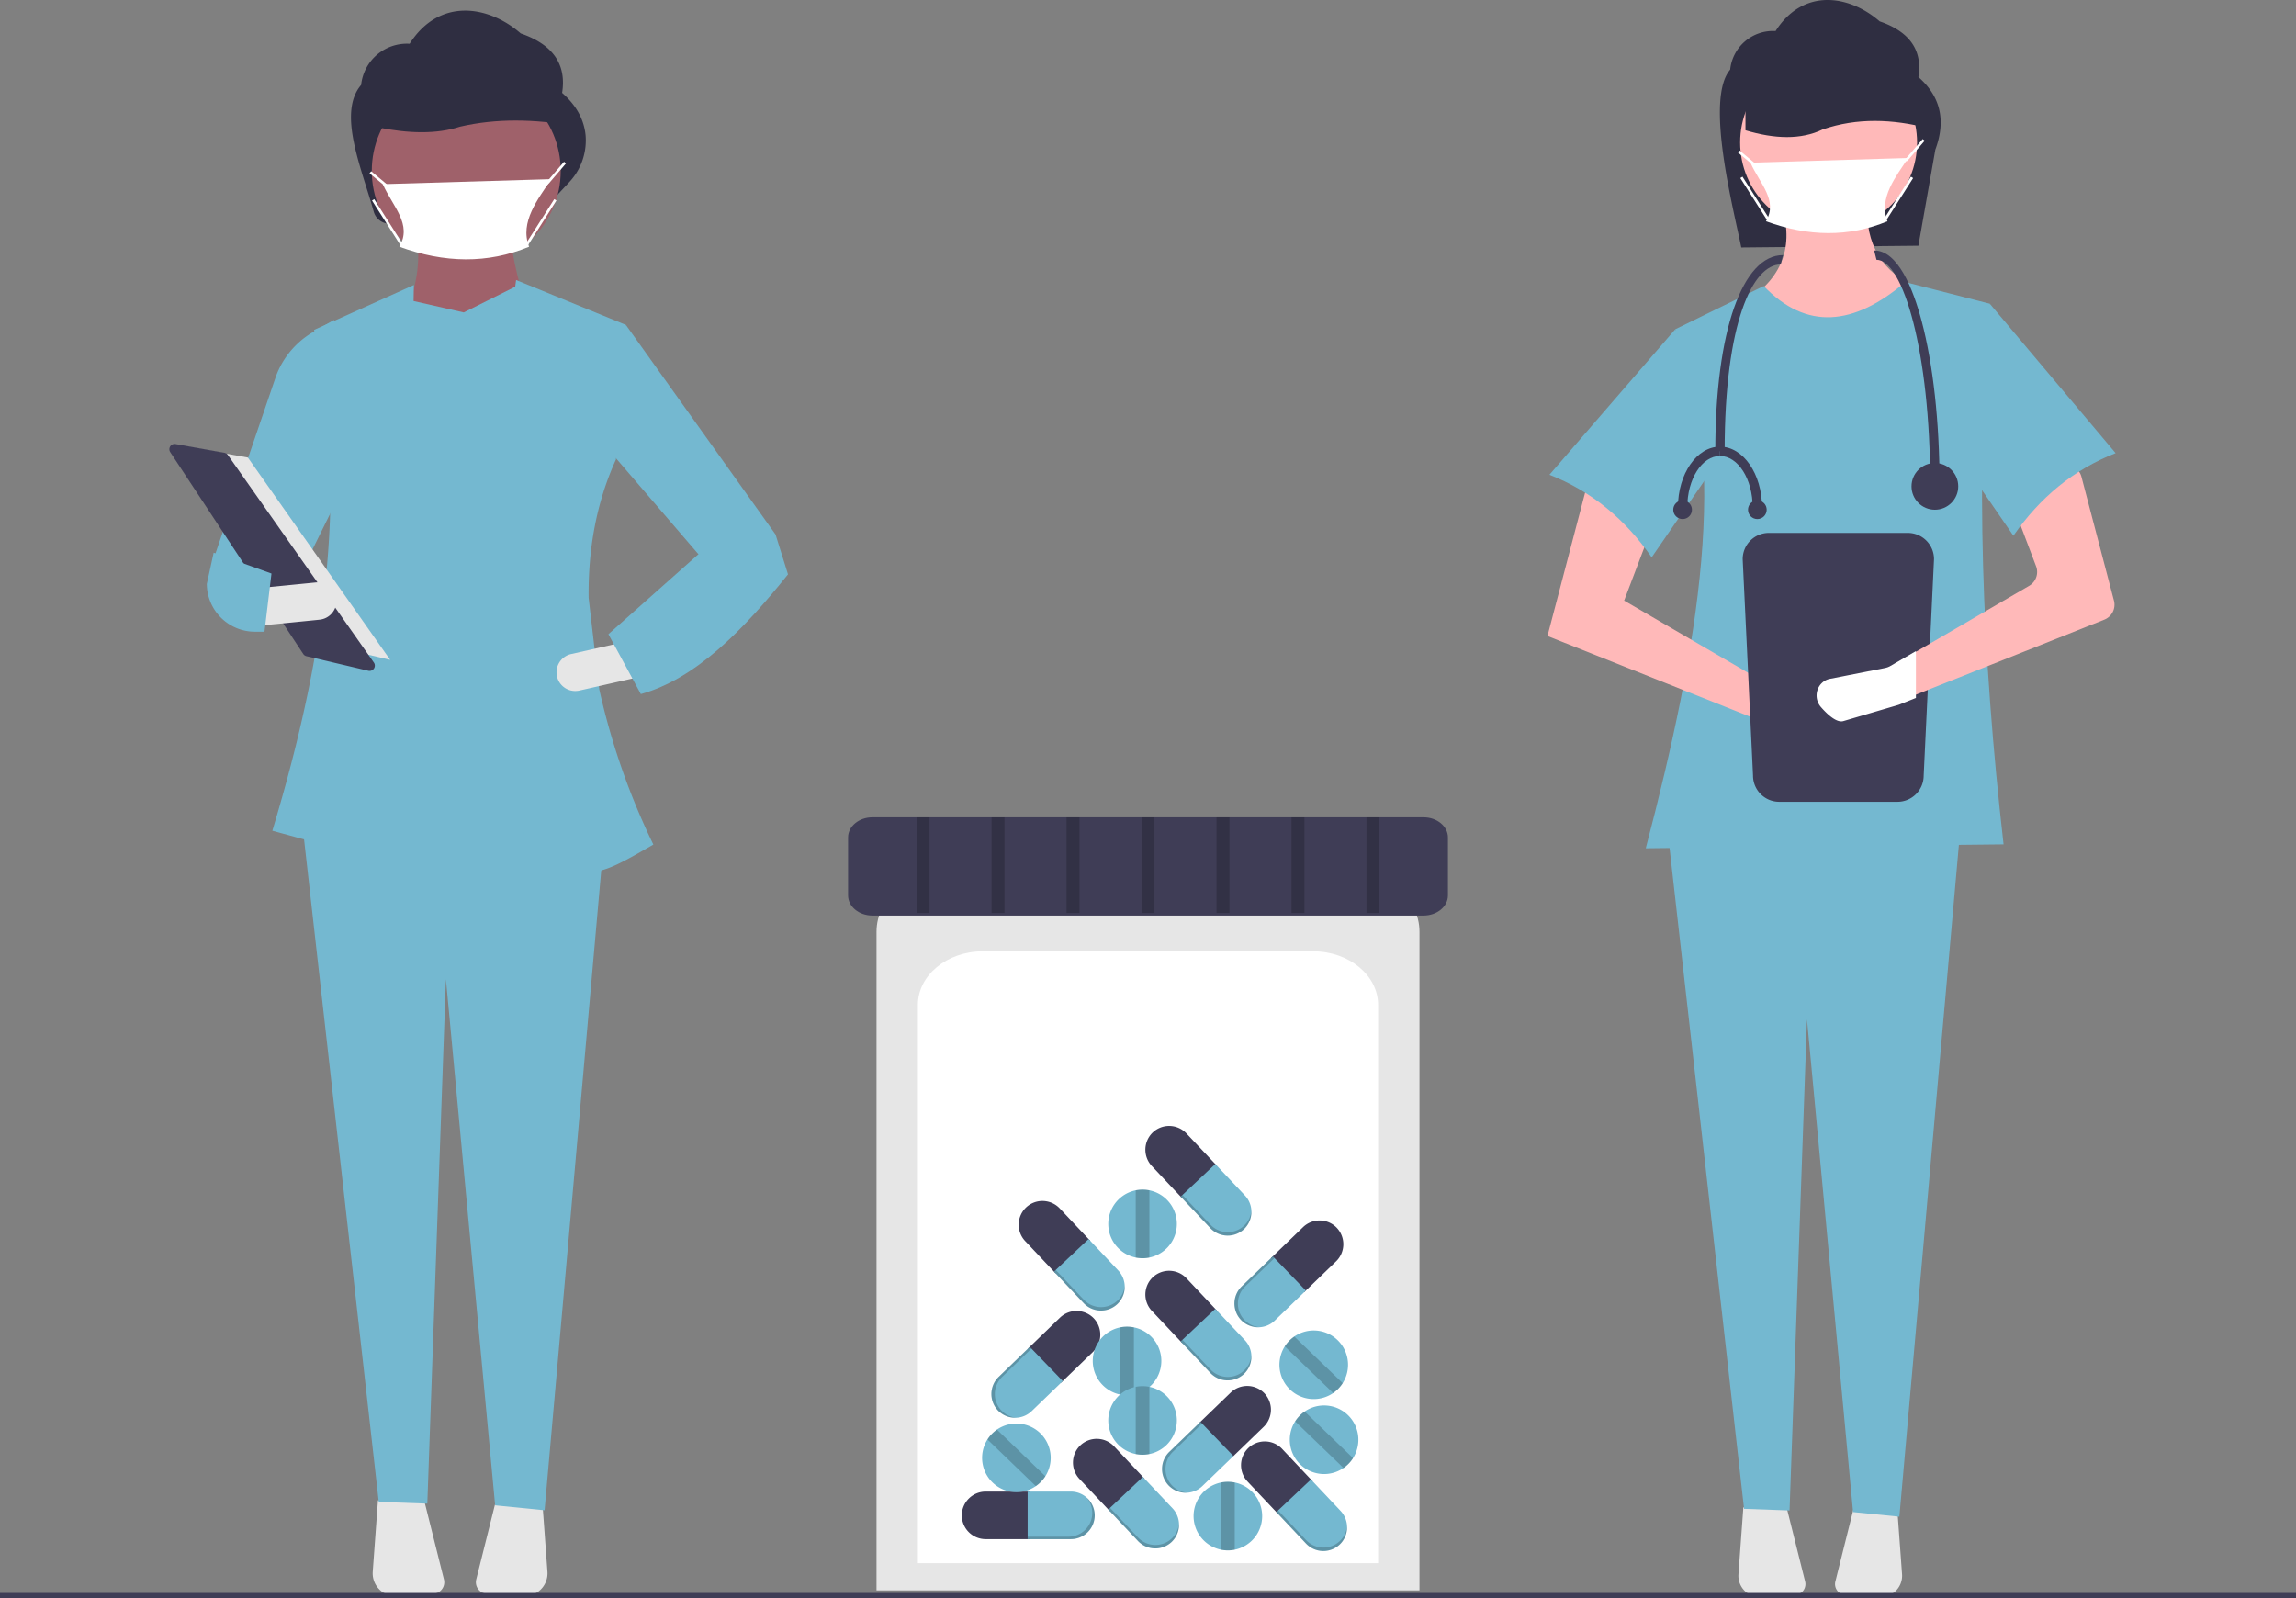<svg xmlns="http://www.w3.org/2000/svg" width="740.973" height="515.766" viewBox="0 0 740.973 515.766">
  <rect x="0" y="0" width="740.973" height="515.766" fill="#808080" stroke="none"/>
  <g id="Group_8" data-name="Group 8" transform="translate(0 0)">
    <path id="Path_6" data-name="Path 6" d="M885.245,220.254l-57.16.557c-2.687-13.227-11.714-47.932-3.584-57.4a13.913,13.913,0,0,1,14.656-12.45h0c8.859-13.868,23.616-11.786,33.59-3.125,10.038,3.464,13.822,9.617,12.5,17.967,7.434,6.507,8.805,14.423,5.468,23.435Z" transform="translate(-266.135 -140.947)" fill="#2f2e41"/>
    <path id="Path_7" data-name="Path 7" d="M881.543,268.118l-41.24-5.71-8.248-12.055c11.362-7.536,15.382-18.063,10.151-32.357l28.55-.634c-1.338,12.729,2.872,22.585,14.592,28.55Z" transform="translate(-267.935 -153.599)" fill="#ffb9b9"/>
    <path id="Path_8" data-name="Path 8" d="M829.938,723.83l-1.577,21.557a6.863,6.863,0,0,0,7.259,7.351l11.073-.671a3.5,3.5,0,0,0,3.184-4.343l-6.146-24.585Z" transform="translate(-267.321 -237.341)" fill="#e6e6e6"/>
    <path id="Path_9" data-name="Path 9" d="M871.975,723.14l-6.146,24.585a3.5,3.5,0,0,0,3.184,4.343l11.073.671a6.862,6.862,0,0,0,7.259-7.351l-1.577-21.557Z" transform="translate(-273.51 -237.341)" fill="#e6e6e6"/>
    <path id="Path_10" data-name="Path 10" d="M719.747,542.544l-14.943-1.5L689.928,382.027l-5.622,158.5-14.681-.526L644.881,320.485h94.533Z" transform="translate(-106.774 -53.063)" fill="#74b8d0"/>
    <circle id="Ellipse_1" data-name="Ellipse 1" cx="28.55" cy="28.55" r="28.55" transform="translate(561.582 17.447)" fill="#ffb9b9"/>
    <path id="Path_11" data-name="Path 11" d="M907.988,431.51l-115.471,1.269c17.136-65.236,27.387-125.836,9.517-167.5l28.55-13.958c13.766,14.359,29.1,12.878,45.681-1.269l27.281,6.979C898.874,311.667,900.968,370.177,907.988,431.51Z" transform="translate(-261.389 -159.012)" fill="#74b8d0"/>
    <path id="Path_12" data-name="Path 12" d="M754.5,376.847l71.693,28.55,16.029,4.714a5.545,5.545,0,0,0,6.944-3.975h0a5.545,5.545,0,0,0-3.157-6.425l-16.644-5.1-50.122-29.185,10.469-27.6-21.889-11.737Z" transform="translate(-255.094 -171.601)" fill="#ffb9b9"/>
    <path id="Path_13" data-name="Path 13" d="M755.26,315.254c13.64,5.321,24.489,14.4,32.992,26.647L814.9,303.2,795.865,268.3Z" transform="translate(-255.22 -162.034)" fill="#74b8d0"/>
    <path id="Path_14" data-name="Path 14" d="M890.084,185.009c-11.588-2.986-22.981-3.4-34.055.391-7.055,3.417-15.527,3.1-24.949.287V157.2l50.866,1.356Z" transform="translate(-267.774 -143.638)" fill="#2f2e41"/>
    <path id="Path_15" data-name="Path 15" d="M838.456,347.053A8.465,8.465,0,0,0,830,355.509l3.338,69.869a8.465,8.465,0,0,0,8.456,8.456h38.16a8.465,8.465,0,0,0,8.456-8.456l3.338-69.869a8.465,8.465,0,0,0-8.456-8.456Z" transform="translate(-267.595 -175.072)" fill="#3f3d56"/>
    <path id="Path_16" data-name="Path 16" d="M951.793,370.679,889.3,395.562l-4.715,1.877c-.15.058-.3.108-.459.159l-15.8,4.648c-2.019.592-4.815-2.128-6.45-4.005a5.077,5.077,0,0,1-.133-6.617,5.624,5.624,0,0,1,.718-.693,4.664,4.664,0,0,1,2.086-.918l15.779-3.1a5.286,5.286,0,0,0,1.61-.6l7.36-4.289,38.208-22.246a5.189,5.189,0,0,0,2.245-6.325l-7.293-19.234a5.183,5.183,0,0,1,2.395-6.408l12.083-6.475a5.178,5.178,0,0,1,7.46,3.254l10.489,39.952a5.19,5.19,0,0,1-3.1,6.141Z" transform="translate(-272.66 -170.711)" fill="#ffb9b9"/>
    <path id="Path_17" data-name="Path 17" d="M962.406,306.639c-13.64,5.321-24.49,14.4-32.992,26.647l-26.647-38.7L921.8,258.42Z" transform="translate(-279.643 -160.397)" fill="#74b8d0"/>
    <path id="Path_18" data-name="Path 18" d="M877.225,222.474c-12.49,5.2-25.586,4.984-39.218,0,3.967-6.771-1.963-12.073-5.007-18.908l50.9-1.513C880.008,207.991,874.264,215.006,877.225,222.474Z" transform="translate(-268.092 -151.064)" fill="#fff"/>
    <path id="Path_19" data-name="Path 19" d="M737.237,61.023l-.591-.59.834-.834,4.985-5.818.634.542-5.007,5.841Z" transform="translate(-121.967 -8.905)" fill="#fff"/>
    <rect id="Rectangle_15" data-name="Rectangle 15" width="0.835" height="6.517" transform="translate(560.883 49.224) rotate(-50.195)" fill="#fff"/>
    <rect id="Rectangle_16" data-name="Rectangle 16" width="16.319" height="0.835" transform="matrix(0.537, -0.844, 0.844, 0.537, 607.944, 70.791)" fill="#fff"/>
    <rect id="Rectangle_17" data-name="Rectangle 17" width="0.835" height="16.319" transform="translate(561.636 57.468) rotate(-32.471)" fill="#fff"/>
    <path id="Path_20" data-name="Path 20" d="M890.64,392.768v15.117l-5.263,2.1c-.168.065-.335.121-.512.177l-17.632,5.188c-2.254.661-5.374-2.375-7.2-4.471a5.668,5.668,0,0,1-.149-7.386,6.289,6.289,0,0,1,.8-.773,5.205,5.205,0,0,1,2.329-1.025l17.613-3.465a5.9,5.9,0,0,0,1.8-.671Z" transform="translate(-272.328 -182.641)" fill="#fff"/>
    <path id="Path_21" data-name="Path 21" d="M901.951,313.191h-3.015c0-42.648-8.781-72.369-17.338-72.369l-.754-3.015c7.674,0,12.567,12.37,15.32,22.747C899.9,274.621,901.951,293.315,901.951,313.191Z" transform="translate(-276.013 -156.984)" fill="#3f3d56"/>
    <path id="Path_22" data-name="Path 22" d="M822.426,302.936h-3.015c0-39.059,8.842-63.323,21.861-63.323l-.754,3.015C831.513,242.629,822.426,261.276,822.426,302.936Z" transform="translate(-265.842 -157.283)" fill="#3f3d56"/>
    <circle id="Ellipse_2" data-name="Ellipse 2" cx="7.538" cy="7.538" r="7.538" transform="translate(616.892 149.422)" fill="#3f3d56"/>
    <path id="Path_23" data-name="Path 23" d="M807.971,333.294h-3.015c0-10.807,6.087-19.6,13.569-19.6v3.015C812.706,316.709,807.971,324.149,807.971,333.294Z" transform="translate(-263.448 -169.549)" fill="#3f3d56"/>
    <path id="Path_24" data-name="Path 24" d="M834.787,333.294h-3.015c0-9.145-4.734-16.585-10.554-16.585v-3.015C828.7,313.694,834.787,322.487,834.787,333.294Z" transform="translate(-266.141 -169.549)" fill="#3f3d56"/>
    <circle id="Ellipse_3" data-name="Ellipse 3" cx="3.015" cy="3.015" r="3.015" transform="translate(564.123 161.484)" fill="#3f3d56"/>
    <circle id="Ellipse_4" data-name="Ellipse 4" cx="3.015" cy="3.015" r="3.015" transform="translate(540 161.484)" fill="#3f3d56"/>
    <path id="Path_25" data-name="Path 25" d="M358.1,204.791l-52.958,8.968a5.36,5.36,0,0,1-6.066-3.849c-3.826-13.809-11.826-31.824-4.059-40.868a14.857,14.857,0,0,1,15.65-13.295h0c9.461-14.809,25.218-12.585,35.869-3.337,10.719,3.7,14.76,10.269,13.346,19.186,4.63,4.053,7.058,8.619,7.57,13.629a19.684,19.684,0,0,1-5.385,15.312Z" transform="translate(-178.476 -141.627)" fill="#2f2e41"/>
    <path id="Path_26" data-name="Path 26" d="M353.257,260.859,312.2,258.444c4.023-9.235,5.631-18.127,4.025-26.565h30.589C346.748,238.358,349.972,249.565,353.257,260.859Z" transform="translate(-181.863 -156.003)" fill="#9f616a"/>
    <path id="Path_27" data-name="Path 27" d="M301.842,721.09l-1.684,23.02a7.328,7.328,0,0,0,7.752,7.849l11.824-.716a3.738,3.738,0,0,0,3.4-4.637l-6.563-26.252Z" transform="translate(-179.865 -236.88)" fill="#e6e6e6"/>
    <path id="Path_28" data-name="Path 28" d="M346.73,720.353l-6.563,26.252a3.738,3.738,0,0,0,3.4,4.637l11.824.716a7.328,7.328,0,0,0,7.752-7.849l-1.684-23.02Z" transform="translate(-186.474 -236.88)" fill="#e6e6e6"/>
    <path id="Path_29" data-name="Path 29" d="M194.757,537.068l-15.956-1.6L162.915,365.661l-6,169.258-15.676-.562L114.813,299.944H215.76Z" transform="translate(-19.01 -49.662)" fill="#74b8d0"/>
    <circle id="Ellipse_5" data-name="Ellipse 5" cx="30.487" cy="30.487" r="30.487" transform="translate(119.98 24.674)" fill="#9f616a"/>
    <path id="Path_30" data-name="Path 30" d="M365,185.618c-12.374-2.155-24.54-2.451-36.366.283-7.533,2.466-16.58,2.239-26.641.207V165.548l54.316.979Z" transform="translate(-180.172 -145.02)" fill="#2f2e41"/>
    <path id="Path_31" data-name="Path 31" d="M351.268,232.043c-13.337,5.548-27.322,5.322-41.879,0,4.236-7.23-2.1-12.892-5.346-20.191l54.353-1.615C354.24,216.578,348.107,224.069,351.268,232.043Z" transform="translate(-180.512 -152.419)" fill="#fff"/>
    <rect id="Rectangle_18" data-name="Rectangle 18" width="0.835" height="6.959" transform="translate(119.256 55.91) rotate(-50.195)" fill="#fff"/>
    <rect id="Rectangle_19" data-name="Rectangle 19" width="17.427" height="0.835" transform="matrix(0.537, -0.844, 0.844, 0.537, 169.511, 78.978)" fill="#fff"/>
    <rect id="Rectangle_20" data-name="Rectangle 20" width="0.835" height="17.427" transform="translate(120.059 64.725) rotate(-32.471)" fill="#fff"/>
    <path id="Path_32" data-name="Path 32" d="M262.229,355.643l-23.345-14.49,19.909-58.309a27.507,27.507,0,0,1,12.024-14.282l6.707-3.883.583,58.823Z" transform="translate(-169.723 -161.434)" fill="#74b8d0"/>
    <path id="Path_33" data-name="Path 33" d="M366.851,381.407,363.4,351.824c-.184-15.615,2.472-30.711,8.806-44.621l3.22-43.469L340,249.245c-.109.722-.2,1.443-.3,2.165l-16.6,8.3L306.91,256.03l.09-5.175-32.2,14.49c10.648,49.505,4.841,100.914-13.471,161.636l42.42,11.6.353-20.369,37.805-2.7c.389,6.608.7,13.1.884,19.447,21.332,7.854,22.065,7.723,41.5-3.521A228.1,228.1,0,0,1,366.851,381.407Z" transform="translate(-173.439 -158.878)" fill="#74b8d0"/>
    <path id="Path_34" data-name="Path 34" d="M285.84,207.771l-21.734-7.245L229.34,160.054l10.616-34.391,48.3,67.619Z" transform="translate(-37.972 -20.806)" fill="#74b8d0"/>
    <path id="Path_35" data-name="Path 35" d="M371.389,400.3a6.046,6.046,0,0,0,7.222,4.555l18.45-4.178L394.395,388.9l-18.45,4.177a6.039,6.039,0,0,0-4.555,7.222Z" transform="translate(-191.637 -182.001)" fill="#e6e6e6"/>
    <path id="Path_36" data-name="Path 36" d="M391.309,379.845l10.465,19.32c17.6-4.909,32.856-20.386,47.494-38.639l-4.025-12.88-24.955,6.44Z" transform="translate(-194.96 -175.17)" fill="#74b8d0"/>
    <path id="Path_37" data-name="Path 37" d="M71.79,172.661l20.09,3.587L137.8,241.54,113.4,235.8Z" transform="translate(-11.886 -28.588)" fill="#e6e6e6"/>
    <path id="Path_38" data-name="Path 38" d="M223.186,312.65a1.709,1.709,0,0,0-1.4,2.647l42.922,65.124a1.7,1.7,0,0,0,1.034.722l19.971,4.7A1.706,1.706,0,0,0,287.5,383.2L240.37,316.193a1.7,1.7,0,0,0-1.1-.7l-15.767-2.816A1.851,1.851,0,0,0,223.186,312.65Z" transform="translate(-166.845 -169.376)" fill="#3f3d56"/>
    <path id="Path_39" data-name="Path 39" d="M255.608,368.076l1.193,12.016,18.824-1.869a6.037,6.037,0,1,0-1.193-12.016Z" transform="translate(-172.492 -178.239)" fill="#e6e6e6"/>
    <path id="Path_40" data-name="Path 40" d="M235.991,364.786A15.528,15.528,0,0,0,251.5,380.21h3.1l2.253-18.779-18.658-6.717Z" transform="translate(-169.244 -176.341)" fill="#74b8d0"/>
    <path id="Path_41" data-name="Path 41" d="M211.282,70.253l-.59-.59.891-.891,5.325-6.214.633.542-5.346,6.237Z" transform="translate(-34.884 -10.358)" fill="#fff"/>
    <rect id="Rectangle_21" data-name="Rectangle 21" width="740.973" height="1.669" transform="translate(0 514.097)" fill="#3f3d56"/>
    <path id="Path_42" data-name="Path 42" d="M495,709.829H670.23V497.287c0-11.255-11.086-20.41-24.711-20.41H519.711c-13.626,0-24.711,9.156-24.711,20.41Z" transform="translate(-212.129 -196.567)" fill="#e6e6e6"/>
    <path id="Path_43" data-name="Path 43" d="M511,706.34H659.528V526.185c0-9.54-9.4-17.3-20.945-17.3H531.945c-11.55,0-20.946,7.761-20.946,17.3Z" transform="translate(-214.778 -201.867)" fill="#fff"/>
    <path id="Path_44" data-name="Path 44" d="M491.855,457.053c-4.331,0-7.855,2.911-7.855,6.488v18.728c0,3.577,3.524,6.488,7.855,6.488H669.733c4.331,0,7.855-2.911,7.855-6.488V463.541c0-3.577-3.523-6.488-7.855-6.488Z" transform="translate(-210.307 -193.285)" fill="#3f3d56"/>
    <path id="Path_45" data-name="Path 45" d="M535.658,717.836a7.7,7.7,0,0,0-7.674,7.674h0a7.7,7.7,0,0,0,7.674,7.674h14.364V717.836Z" transform="translate(-217.59 -236.463)" fill="#3f3d56"/>
    <path id="Path_46" data-name="Path 46" d="M567.422,717.836H553.452v15.348h13.971a7.7,7.7,0,0,0,7.674-7.674h0a7.7,7.7,0,0,0-7.674-7.674Z" transform="translate(-221.806 -236.463)" fill="#74b8d0"/>
    <path id="Path_47" data-name="Path 47" d="M572.43,720.088a7.63,7.63,0,0,1,1.879,5.008h0a7.7,7.7,0,0,1-7.674,7.674H553.452v.787h13.971a7.7,7.7,0,0,0,7.674-7.674h0a7.657,7.657,0,0,0-2.666-5.795Z" transform="translate(-221.806 -236.836)" opacity="0.2"/>
    <path id="Path_48" data-name="Path 48" d="M612.232,578.833a7.7,7.7,0,0,0-10.848-.32h0a7.7,7.7,0,0,0-.32,10.848l9.853,10.452,11.168-10.528Z" transform="translate(-229.345 -213.051)" fill="#3f3d56"/>
    <path id="Path_49" data-name="Path 49" d="M633.389,601.315l-9.583-10.166-11.168,10.528,9.583,10.166a7.7,7.7,0,0,0,10.848.32h0A7.7,7.7,0,0,0,633.389,601.315Z" transform="translate(-231.606 -215.487)" fill="#74b8d0"/>
    <path id="Path_50" data-name="Path 50" d="M635.456,608.23a7.63,7.63,0,0,1-2.355,4.8h0a7.7,7.7,0,0,1-10.848-.32l-9.043-9.593-.573.54,9.583,10.166a7.7,7.7,0,0,0,10.848.32h0A7.657,7.657,0,0,0,635.456,608.23Z" transform="translate(-231.606 -217.469)" opacity="0.2"/>
    <path id="Path_51" data-name="Path 51" d="M563.233,607.833a7.7,7.7,0,0,0-10.848-.32h0a7.7,7.7,0,0,0-.32,10.848l9.853,10.452,11.168-10.528Z" transform="translate(-221.232 -217.852)" fill="#3f3d56"/>
    <path id="Path_52" data-name="Path 52" d="M584.389,630.315l-9.583-10.166-11.168,10.528,9.583,10.166a7.7,7.7,0,0,0,10.848.32h0A7.7,7.7,0,0,0,584.389,630.315Z" transform="translate(-223.493 -220.289)" fill="#74b8d0"/>
    <path id="Path_53" data-name="Path 53" d="M586.456,637.23a7.629,7.629,0,0,1-2.355,4.8h0a7.7,7.7,0,0,1-10.848-.32l-9.043-9.593-.573.54,9.583,10.166a7.7,7.7,0,0,0,10.848.32h0a7.657,7.657,0,0,0,2.388-5.915Z" transform="translate(-223.493 -222.271)" opacity="0.2"/>
    <path id="Path_54" data-name="Path 54" d="M612.232,634.833a7.7,7.7,0,0,0-10.848-.32h0a7.7,7.7,0,0,0-.32,10.848l9.853,10.452,11.168-10.528Z" transform="translate(-229.345 -222.323)" fill="#3f3d56"/>
    <path id="Path_55" data-name="Path 55" d="M633.389,657.315l-9.583-10.166-11.168,10.528,9.583,10.166a7.7,7.7,0,0,0,10.848.32h0a7.7,7.7,0,0,0,.32-10.848Z" transform="translate(-231.606 -224.759)" fill="#74b8d0"/>
    <path id="Path_56" data-name="Path 56" d="M635.456,664.23a7.63,7.63,0,0,1-2.355,4.8h0a7.7,7.7,0,0,1-10.848-.32l-9.043-9.593-.573.54,9.583,10.166a7.7,7.7,0,0,0,10.848.32h0A7.657,7.657,0,0,0,635.456,664.23Z" transform="translate(-231.606 -226.741)" opacity="0.2"/>
    <path id="Path_57" data-name="Path 57" d="M640.588,690.16a7.7,7.7,0,0,0,.188-10.851h0a7.7,7.7,0,0,0-10.851-.188L619.594,689.1l10.663,11.039Z" transform="translate(-232.758 -229.698)" fill="#3f3d56"/>
    <path id="Path_58" data-name="Path 58" d="M618.429,711.6l10.049-9.706-10.663-11.039-10.049,9.706a7.7,7.7,0,0,0-.188,10.851h0a7.7,7.7,0,0,0,10.851.188Z" transform="translate(-230.413 -231.995)" fill="#74b8d0"/>
    <path id="Path_59" data-name="Path 59" d="M613.522,713.723a7.63,7.63,0,0,1-4.831-2.3h0a7.7,7.7,0,0,1,.188-10.851l9.482-9.159-.547-.566-10.049,9.706a7.7,7.7,0,0,0-.188,10.851h0A7.657,7.657,0,0,0,613.522,713.723Z" transform="translate(-230.413 -231.995)" opacity="0.2"/>
    <path id="Path_60" data-name="Path 60" d="M574.588,661.16a7.7,7.7,0,0,0,.188-10.851h0a7.7,7.7,0,0,0-10.851-.188L553.594,660.1l10.663,11.039Z" transform="translate(-221.83 -224.896)" fill="#3f3d56"/>
    <path id="Path_61" data-name="Path 61" d="M552.429,682.6l10.049-9.706-10.663-11.039-10.049,9.706a7.7,7.7,0,0,0-.188,10.851h0A7.7,7.7,0,0,0,552.429,682.6Z" transform="translate(-219.485 -227.193)" fill="#74b8d0"/>
    <path id="Path_62" data-name="Path 62" d="M547.522,684.723a7.63,7.63,0,0,1-4.831-2.3h0a7.7,7.7,0,0,1,.188-10.851l9.482-9.159-.547-.566-10.049,9.706a7.7,7.7,0,0,0-.188,10.851h0A7.657,7.657,0,0,0,547.522,684.723Z" transform="translate(-219.485 -227.193)" opacity="0.2"/>
    <path id="Path_63" data-name="Path 63" d="M668.588,626.16a7.7,7.7,0,0,0,.188-10.851h0a7.7,7.7,0,0,0-10.851-.188L647.594,625.1l10.663,11.039Z" transform="translate(-237.394 -219.101)" fill="#3f3d56"/>
    <path id="Path_64" data-name="Path 64" d="M646.429,647.6l10.049-9.706-10.663-11.039-10.049,9.706a7.7,7.7,0,0,0-.188,10.851h0a7.7,7.7,0,0,0,10.851.188Z" transform="translate(-235.049 -221.398)" fill="#74b8d0"/>
    <path id="Path_65" data-name="Path 65" d="M641.522,649.723a7.63,7.63,0,0,1-4.831-2.3h0a7.7,7.7,0,0,1,.188-10.851l9.482-9.159-.547-.566-10.049,9.706a7.7,7.7,0,0,0-.188,10.851h0a7.657,7.657,0,0,0,5.944,2.315Z" transform="translate(-235.049 -221.398)" opacity="0.2"/>
    <path id="Path_66" data-name="Path 66" d="M649.233,700.833a7.7,7.7,0,0,0-10.848-.32h0a7.7,7.7,0,0,0-.32,10.848l9.853,10.452,11.168-10.528Z" transform="translate(-235.471 -233.25)" fill="#3f3d56"/>
    <path id="Path_67" data-name="Path 67" d="M670.389,723.315l-9.583-10.166-11.168,10.528,9.583,10.166a7.7,7.7,0,0,0,10.848.32h0A7.7,7.7,0,0,0,670.389,723.315Z" transform="translate(-237.732 -235.687)" fill="#74b8d0"/>
    <path id="Path_68" data-name="Path 68" d="M672.456,730.23a7.629,7.629,0,0,1-2.355,4.8h0a7.7,7.7,0,0,1-10.848-.32l-9.043-9.593-.573.54,9.583,10.166a7.7,7.7,0,0,0,10.848.32h0A7.657,7.657,0,0,0,672.456,730.23Z" transform="translate(-237.732 -237.669)" opacity="0.2"/>
    <path id="Path_69" data-name="Path 69" d="M584.233,699.833a7.7,7.7,0,0,0-10.848-.32h0a7.7,7.7,0,0,0-.32,10.848l9.853,10.452,11.168-10.528Z" transform="translate(-224.709 -233.085)" fill="#3f3d56"/>
    <path id="Path_70" data-name="Path 70" d="M605.389,722.315l-9.583-10.166-11.168,10.528,9.583,10.166a7.7,7.7,0,0,0,10.848.32h0a7.7,7.7,0,0,0,.32-10.848Z" transform="translate(-226.97 -235.522)" fill="#74b8d0"/>
    <path id="Path_71" data-name="Path 71" d="M607.456,729.23a7.63,7.63,0,0,1-2.355,4.8h0a7.7,7.7,0,0,1-10.848-.32l-9.043-9.593-.573.54,9.583,10.166a7.7,7.7,0,0,0,10.848.32h0a7.657,7.657,0,0,0,2.388-5.915Z" transform="translate(-226.97 -237.503)" opacity="0.2"/>
    <path id="Path_72" data-name="Path 72" d="M600.766,665.12a11.067,11.067,0,1,1-13.281-10.846,11.181,11.181,0,0,1,4.427,0A11.067,11.067,0,0,1,600.766,665.12Z" transform="translate(-225.975 -225.902)" fill="#74b8d0"/>
    <path id="Path_73" data-name="Path 73" d="M593.669,654.274v21.692a11.175,11.175,0,0,1-4.427,0V654.274a11.179,11.179,0,0,1,4.427,0Z" transform="translate(-227.732 -225.902)" opacity="0.2"/>
    <path id="Path_74" data-name="Path 74" d="M606.766,612.12a11.067,11.067,0,1,1-13.281-10.846,11.181,11.181,0,0,1,4.427,0,11.067,11.067,0,0,1,8.854,10.846Z" transform="translate(-226.969 -217.127)" fill="#74b8d0"/>
    <path id="Path_75" data-name="Path 75" d="M599.669,601.274v21.692a11.178,11.178,0,0,1-4.427,0V601.274a11.179,11.179,0,0,1,4.427,0Z" transform="translate(-228.726 -217.127)" opacity="0.2"/>
    <path id="Path_76" data-name="Path 76" d="M606.766,688.12a11.067,11.067,0,1,1-8.854-10.846,11.068,11.068,0,0,1,8.854,10.846Z" transform="translate(-226.969 -229.71)" fill="#74b8d0"/>
    <path id="Path_77" data-name="Path 77" d="M599.669,677.274v21.692a11.178,11.178,0,0,1-4.427,0V677.274a11.177,11.177,0,0,1,4.427,0Z" transform="translate(-228.726 -229.711)" opacity="0.2"/>
    <path id="Path_78" data-name="Path 78" d="M639.766,725.12a11.067,11.067,0,1,1-13.281-10.846,11.181,11.181,0,0,1,4.427,0A11.067,11.067,0,0,1,639.766,725.12Z" transform="translate(-232.433 -235.837)" fill="#74b8d0"/>
    <path id="Path_79" data-name="Path 79" d="M632.669,714.274v21.692a11.176,11.176,0,0,1-4.427,0V714.274a11.18,11.18,0,0,1,4.427,0Z" transform="translate(-234.19 -235.837)" opacity="0.2"/>
    <path id="Path_80" data-name="Path 80" d="M669.589,658.625a11.067,11.067,0,1,1-13.953-1.152,11.067,11.067,0,0,1,13.953,1.152Z" transform="translate(-237.931 -226.146)" fill="#74b8d0"/>
    <path id="Path_81" data-name="Path 81" d="M655.978,657.86,671.6,672.913a11.178,11.178,0,0,1-3.072,3.187l-15.618-15.053a11.18,11.18,0,0,1,3.072-3.187Z" transform="translate(-238.273 -226.533)" opacity="0.2"/>
    <path id="Path_82" data-name="Path 82" d="M673.589,687.625a11.067,11.067,0,1,1-17.025,2.035,11.181,11.181,0,0,1,3.072-3.187,11.067,11.067,0,0,1,13.953,1.152Z" transform="translate(-238.593 -230.948)" fill="#74b8d0"/>
    <path id="Path_83" data-name="Path 83" d="M659.978,686.86,675.6,701.913a11.177,11.177,0,0,1-3.072,3.187l-15.618-15.053A11.182,11.182,0,0,1,659.978,686.86Z" transform="translate(-238.935 -231.334)" opacity="0.2"/>
    <path id="Path_84" data-name="Path 84" d="M554.589,694.625a11.067,11.067,0,1,1-17.025,2.035,11.181,11.181,0,0,1,3.072-3.187A11.067,11.067,0,0,1,554.589,694.625Z" transform="translate(-218.891 -232.107)" fill="#74b8d0"/>
    <path id="Path_85" data-name="Path 85" d="M540.978,693.86,556.6,708.913a11.178,11.178,0,0,1-3.072,3.187l-15.618-15.053A11.179,11.179,0,0,1,540.978,693.86Z" transform="translate(-219.233 -232.493)" opacity="0.2"/>
    <rect id="Rectangle_22" data-name="Rectangle 22" width="4.172" height="30.874" transform="translate(295.805 263.768)" opacity="0.2"/>
    <rect id="Rectangle_23" data-name="Rectangle 23" width="4.172" height="30.874" transform="translate(320.004 263.768)" opacity="0.2"/>
    <rect id="Rectangle_24" data-name="Rectangle 24" width="4.172" height="30.874" transform="translate(344.202 263.768)" opacity="0.2"/>
    <rect id="Rectangle_25" data-name="Rectangle 25" width="4.172" height="30.874" transform="translate(368.4 263.768)" opacity="0.2"/>
    <rect id="Rectangle_26" data-name="Rectangle 26" width="4.172" height="30.874" transform="translate(392.599 263.768)" opacity="0.2"/>
    <rect id="Rectangle_27" data-name="Rectangle 27" width="4.172" height="30.874" transform="translate(416.797 263.768)" opacity="0.2"/>
    <rect id="Rectangle_28" data-name="Rectangle 28" width="4.172" height="30.874" transform="translate(440.996 263.768)" opacity="0.2"/>
  </g>
</svg>
